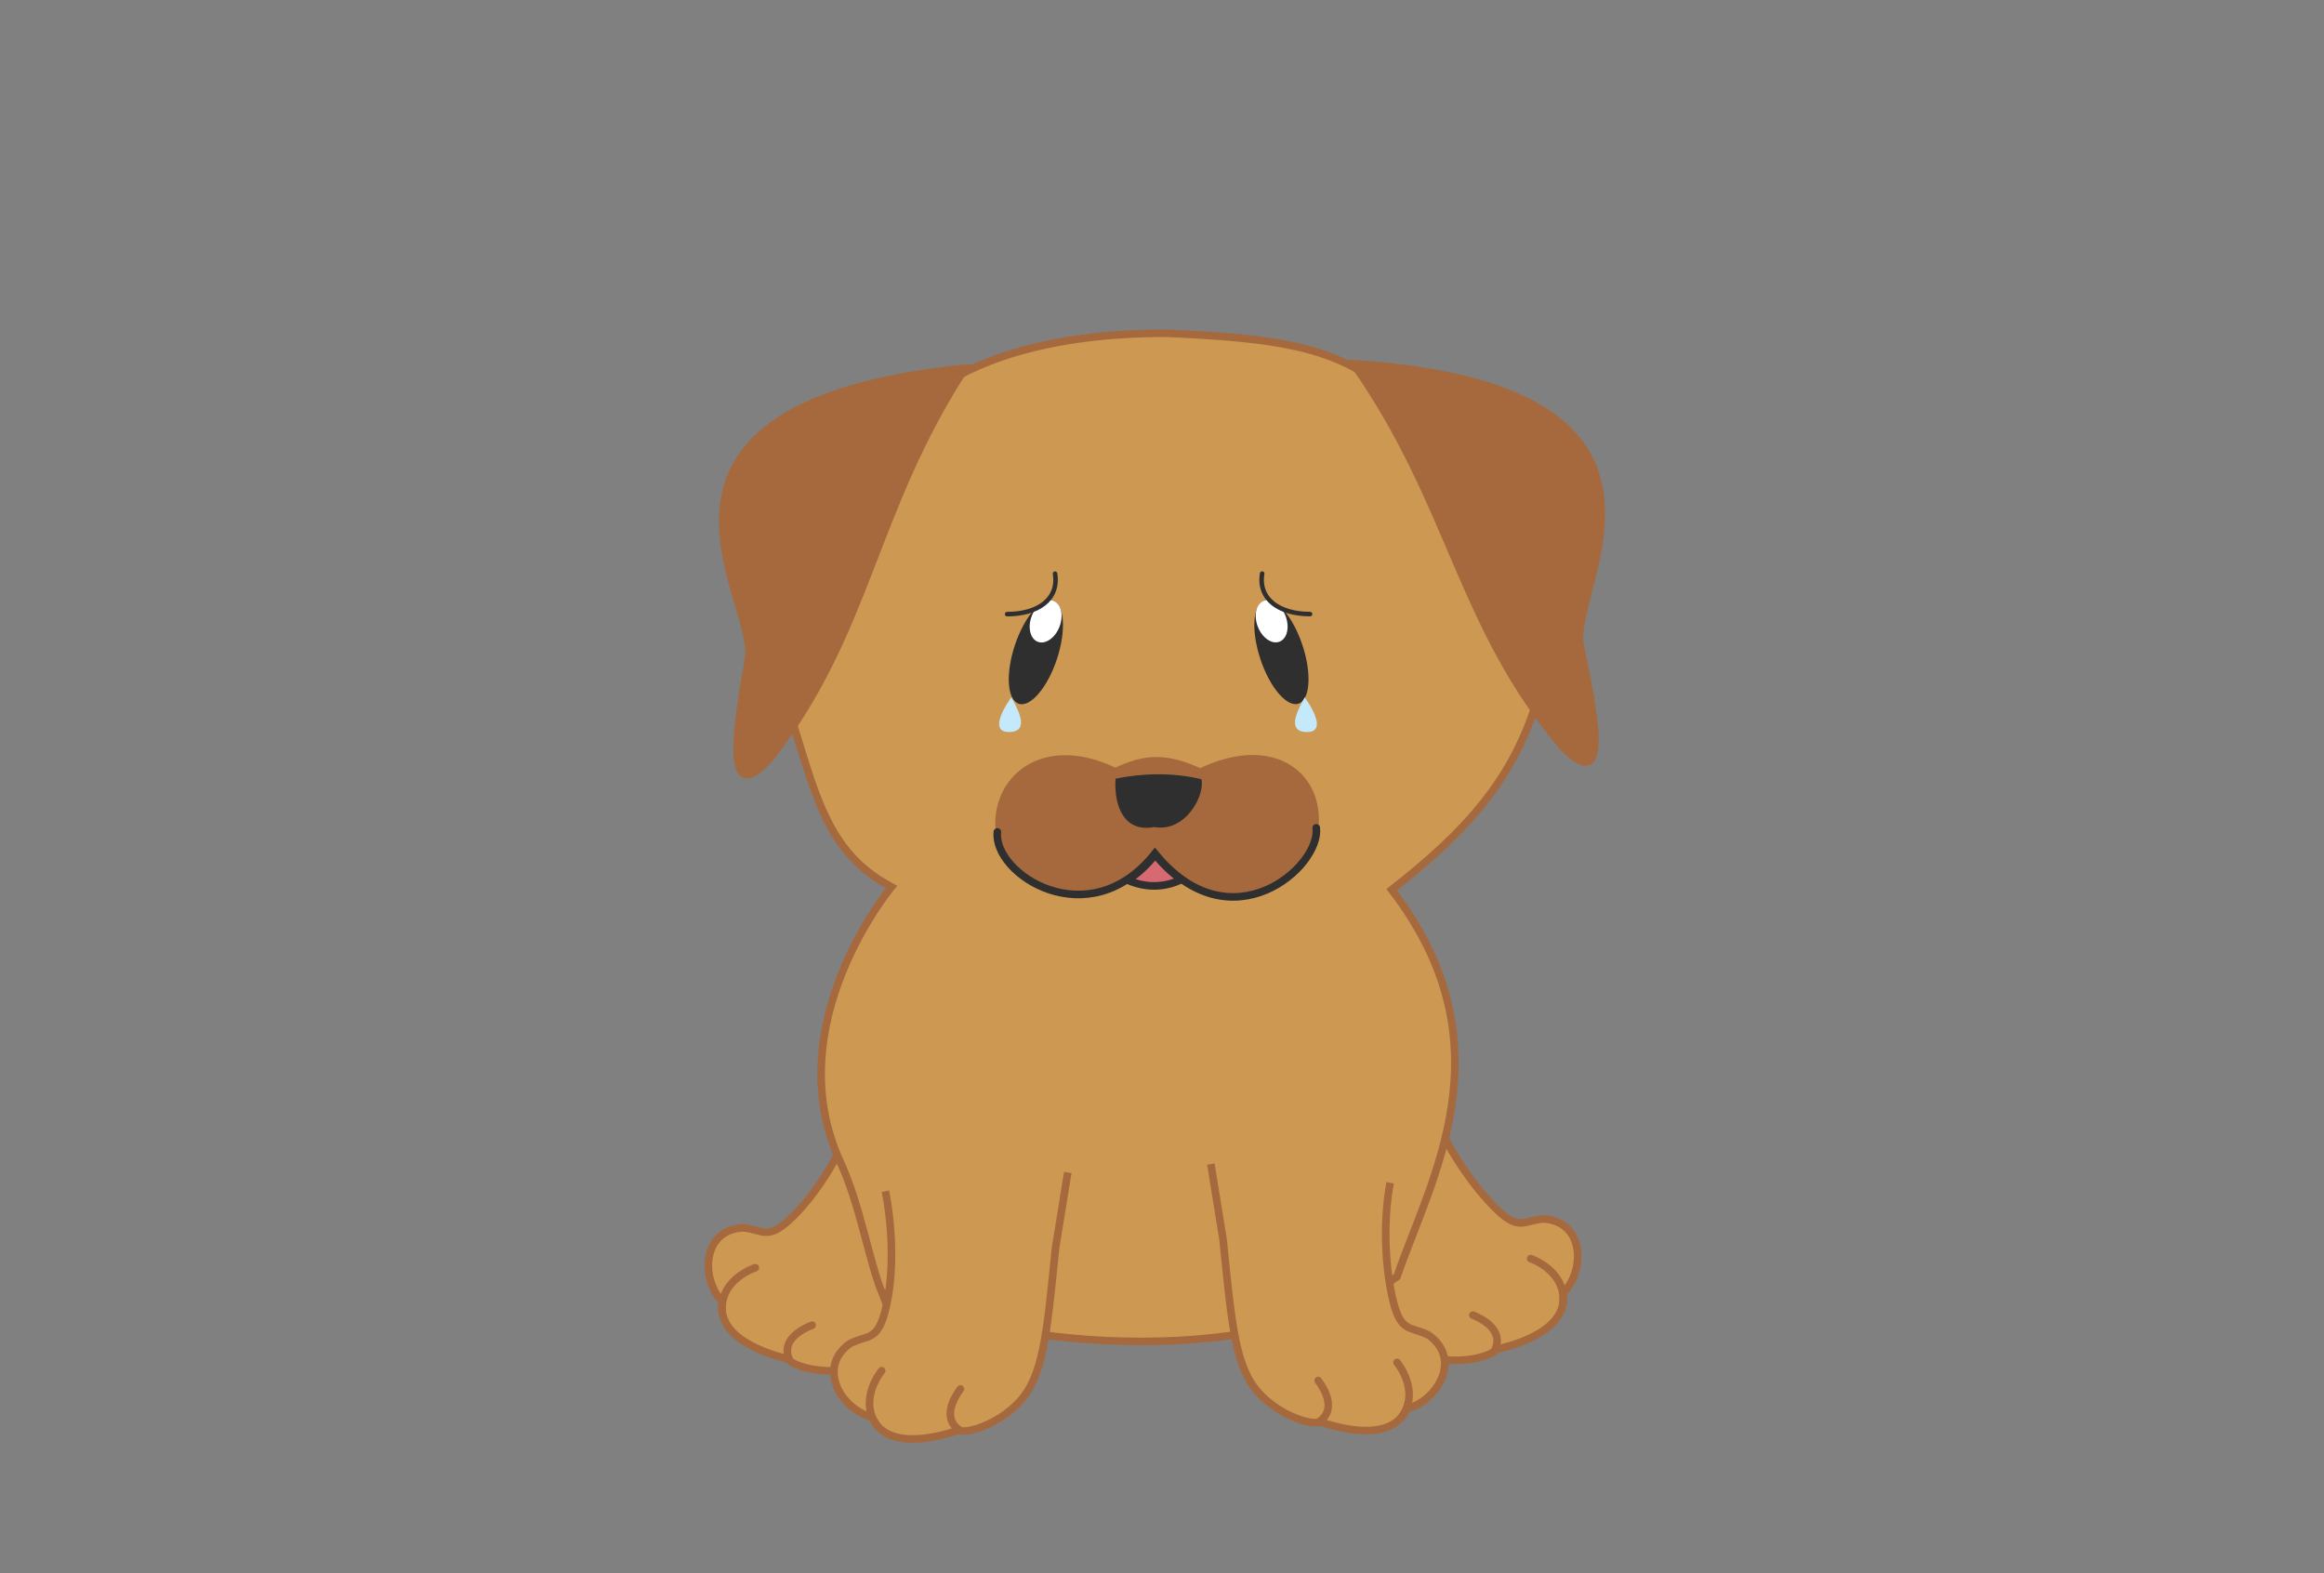 <?xml version="1.0" encoding="UTF-8"?><svg id="ridgeback-sad" xmlns="http://www.w3.org/2000/svg" viewBox="0 0 1105 748"><rect x="0" y="0" width="1105" height="748" fill="#808080" stroke="none"/><defs><style>.cls-1,.cls-2{fill:none;}.cls-1,.cls-2,.cls-3{stroke:#2f2f2f;}.cls-1,.cls-2,.cls-3,.cls-4,.cls-5,.cls-6{stroke-miterlimit:10;}.cls-1,.cls-2,.cls-6{stroke-linecap:round;}.cls-1,.cls-3,.cls-4,.cls-6{stroke-width:3.61px;}.cls-7{fill:#fff;}.cls-8,.cls-5{fill:#a6693d;}.cls-9{fill:#c4e9fb;}.cls-10{fill:#2f2f2f;}.cls-2{stroke-width:2.16px;}.cls-3{fill:#d66971;}.cls-4,.cls-5,.cls-6{stroke:#a6693d;}.cls-4,.cls-6{fill:#cd9852;}.cls-5{stroke-width:3.63px;}</style></defs><g><path class="cls-4" d="M603.19,563.88l23.66,27.67c24.65,32.6,36.57,48.94,52.66,53.49,14.61,4.13,29.64-.11,31.72-3.43,3.72-1.03,34.57-7.18,31.97-26.81,10.62-10.76,10.22-33.99-9.26-35.29-9.9,.75-11.82,6.46-24.22-6.44-12.4-12.91-23.57-31.1-29.07-45.94"/><path class="cls-6" d="M700.28,625.25c5.05,1.98,15.13,7.58,10.33,16.97"/><path class="cls-6" d="M727.78,598.39s16.63,5.59,15.43,20.89"/></g><g><path class="cls-4" d="M484.32,570.43l-24.15,27.25c-25.22,32.15-37.44,48.28-53.6,52.54-14.69,3.87-29.63-.64-31.65-3.99-3.7-1.1-34.44-7.8-31.48-27.37-10.43-10.95-9.61-34.17,9.89-35.12,9.88,.92,11.7,6.67,24.33-6.01,12.63-12.68,22.92-31.44,28.68-46.17"/><path class="cls-6" d="M386.15,630.06c-5.08,1.89-15.26,7.31-10.63,16.79"/><path class="cls-6" d="M359.14,602.72s-16.73,5.3-15.8,20.61"/></g><path class="cls-4" d="M419.19,614.28c-5.96-14.84-10.38-41.75-19.63-61.8-30.23-65.49,24.31-130.79,24.31-130.79-31.42-16.75-36.19-44.52-49.57-86.77,5.78-43.85,25.17-108.49,59.65-140.91,25.13-23.62,67.09-35.59,120.43-35.59,52.71,2.32,77.55,6.31,102.43,24.39,46.25,33.6,65.7,95.32,74.7,147.73-11.38,39.97-34.91,65.16-69.79,92.48,56.9,74.06,18.34,137.59,2.52,183.98-61.73,43.6-181.65,36.06-245.05,7.27Z"/><path class="cls-5" d="M643.59,172.94c46.98,66.86,50.2,123.6,99.35,181.97,24.22,25.3,14.02-20.44,8.36-48.01-5.66-27.57,66.31-122.48-107.71-133.96Z"/><path class="cls-5" d="M458.86,175.09c-44.58,68.5-45.79,125.32-92.84,185.42-23.31,26.16-14.74-19.93-10.06-47.68s-70.6-120.02,102.89-137.74Z"/><g><path class="cls-4" d="M575.73,553.45l5.82,35.94c4.11,40.66,5.8,60.82,17.17,73.07,10.33,11.13,25.38,15.31,28.88,13.56,3.72,1.05,33.26,11.84,41.25-6.28,14.67-3.67,26.4-23.73,10.44-34.96-8.84-4.51-13.46-.62-17.34-18.09-3.88-17.47-3.97-38.82-.95-54.35"/><path class="cls-6" d="M626.75,656.35c3.28,4.32,8.98,14.34,0,19.87"/><path class="cls-6" d="M664.21,647.71s11.3,13.43,2.32,25.87"/></g><g><path class="cls-4" d="M507.7,557.45l-5.82,35.94c-4.11,40.66-5.8,60.82-17.17,73.07-10.33,11.13-25.38,15.31-28.88,13.56-3.72,1.05-33.26,11.84-41.25-6.28-14.67-3.67-26.4-23.73-10.44-34.96,8.84-4.51,13.46-.62,17.34-18.09,3.88-17.47,2.55-38.82-.47-54.35"/><path class="cls-6" d="M456.67,660.36c-3.28,4.32-8.98,14.34,0,19.87"/><path class="cls-6" d="M419.22,651.71s-11.3,13.43-2.32,25.87"/></g><path class="cls-8" d="M570.63,365.19c-17.02-7.82-27.74-6.13-40.31-.23-35.1-16.69-59.73,4.59-56.88,30.74,1.33,19.87,20.85,30.48,43.55,28.97,14.21-.95,26.32-8.11,33.05-18.2,6.74,10.1,18.84,17.25,33.05,18.2,22.69,1.52,42.22-9.1,43.55-28.97,4.15-26.74-19.44-47.71-56.01-30.5Z"/><path class="cls-3" d="M549.28,406.32c-4.1,5.17-8.54,9.14-13.14,12.12,9.19,4.02,17.99,3.41,25.61-.31-4.26-2.99-8.45-6.87-12.47-11.81Z"/><path id="nosed" class="cls-10" d="M571.27,370.49c-13.65-3.35-28.46-2.85-40.89-.26-.74,13.99,4.63,25.61,18.46,22.97,14.63,2.65,24.14-14.73,22.42-22.71Z"/><path class="cls-1" d="M625.85,393.57c2.26,18.47-40.7,56.49-76.71,12.25-31.38,39.57-77.06,9.78-74.92-10.29"/><ellipse id="right_eye" class="cls-10" cx="609.28" cy="310.07" rx="10.53" ry="25.82" transform="translate(-66.65 207.67) rotate(-18.36)"/><ellipse id="left_eye" class="cls-10" cx="492.51" cy="310.07" rx="25.82" ry="10.53" transform="translate(43.11 679.86) rotate(-71.64)"/><ellipse id="left_eye-2" class="cls-7" cx="497.16" cy="295.38" rx="10.42" ry="7.07" transform="translate(43.37 653.84) rotate(-69.02)"/><ellipse id="left_eye-3" class="cls-7" cx="604.63" cy="295.38" rx="7.07" ry="10.42" transform="translate(-65.67 236.04) rotate(-20.98)"/><path class="cls-2" d="M600.12,272.71c-1.99,12.27,8.28,19.24,22.78,19.24"/><path class="cls-2" d="M501.64,272.74c1.99,12.27-8.28,19.24-22.78,19.24"/><path class="cls-9" d="M480.85,331.51c-5.88,8.41-9.01,16.82-.78,16.53s5.88-7.54,.78-16.53Z"/><path class="cls-9" d="M620.36,331.51c5.88,8.41,9.01,16.82,.78,16.53s-5.88-7.54-.78-16.53Z"/></svg>